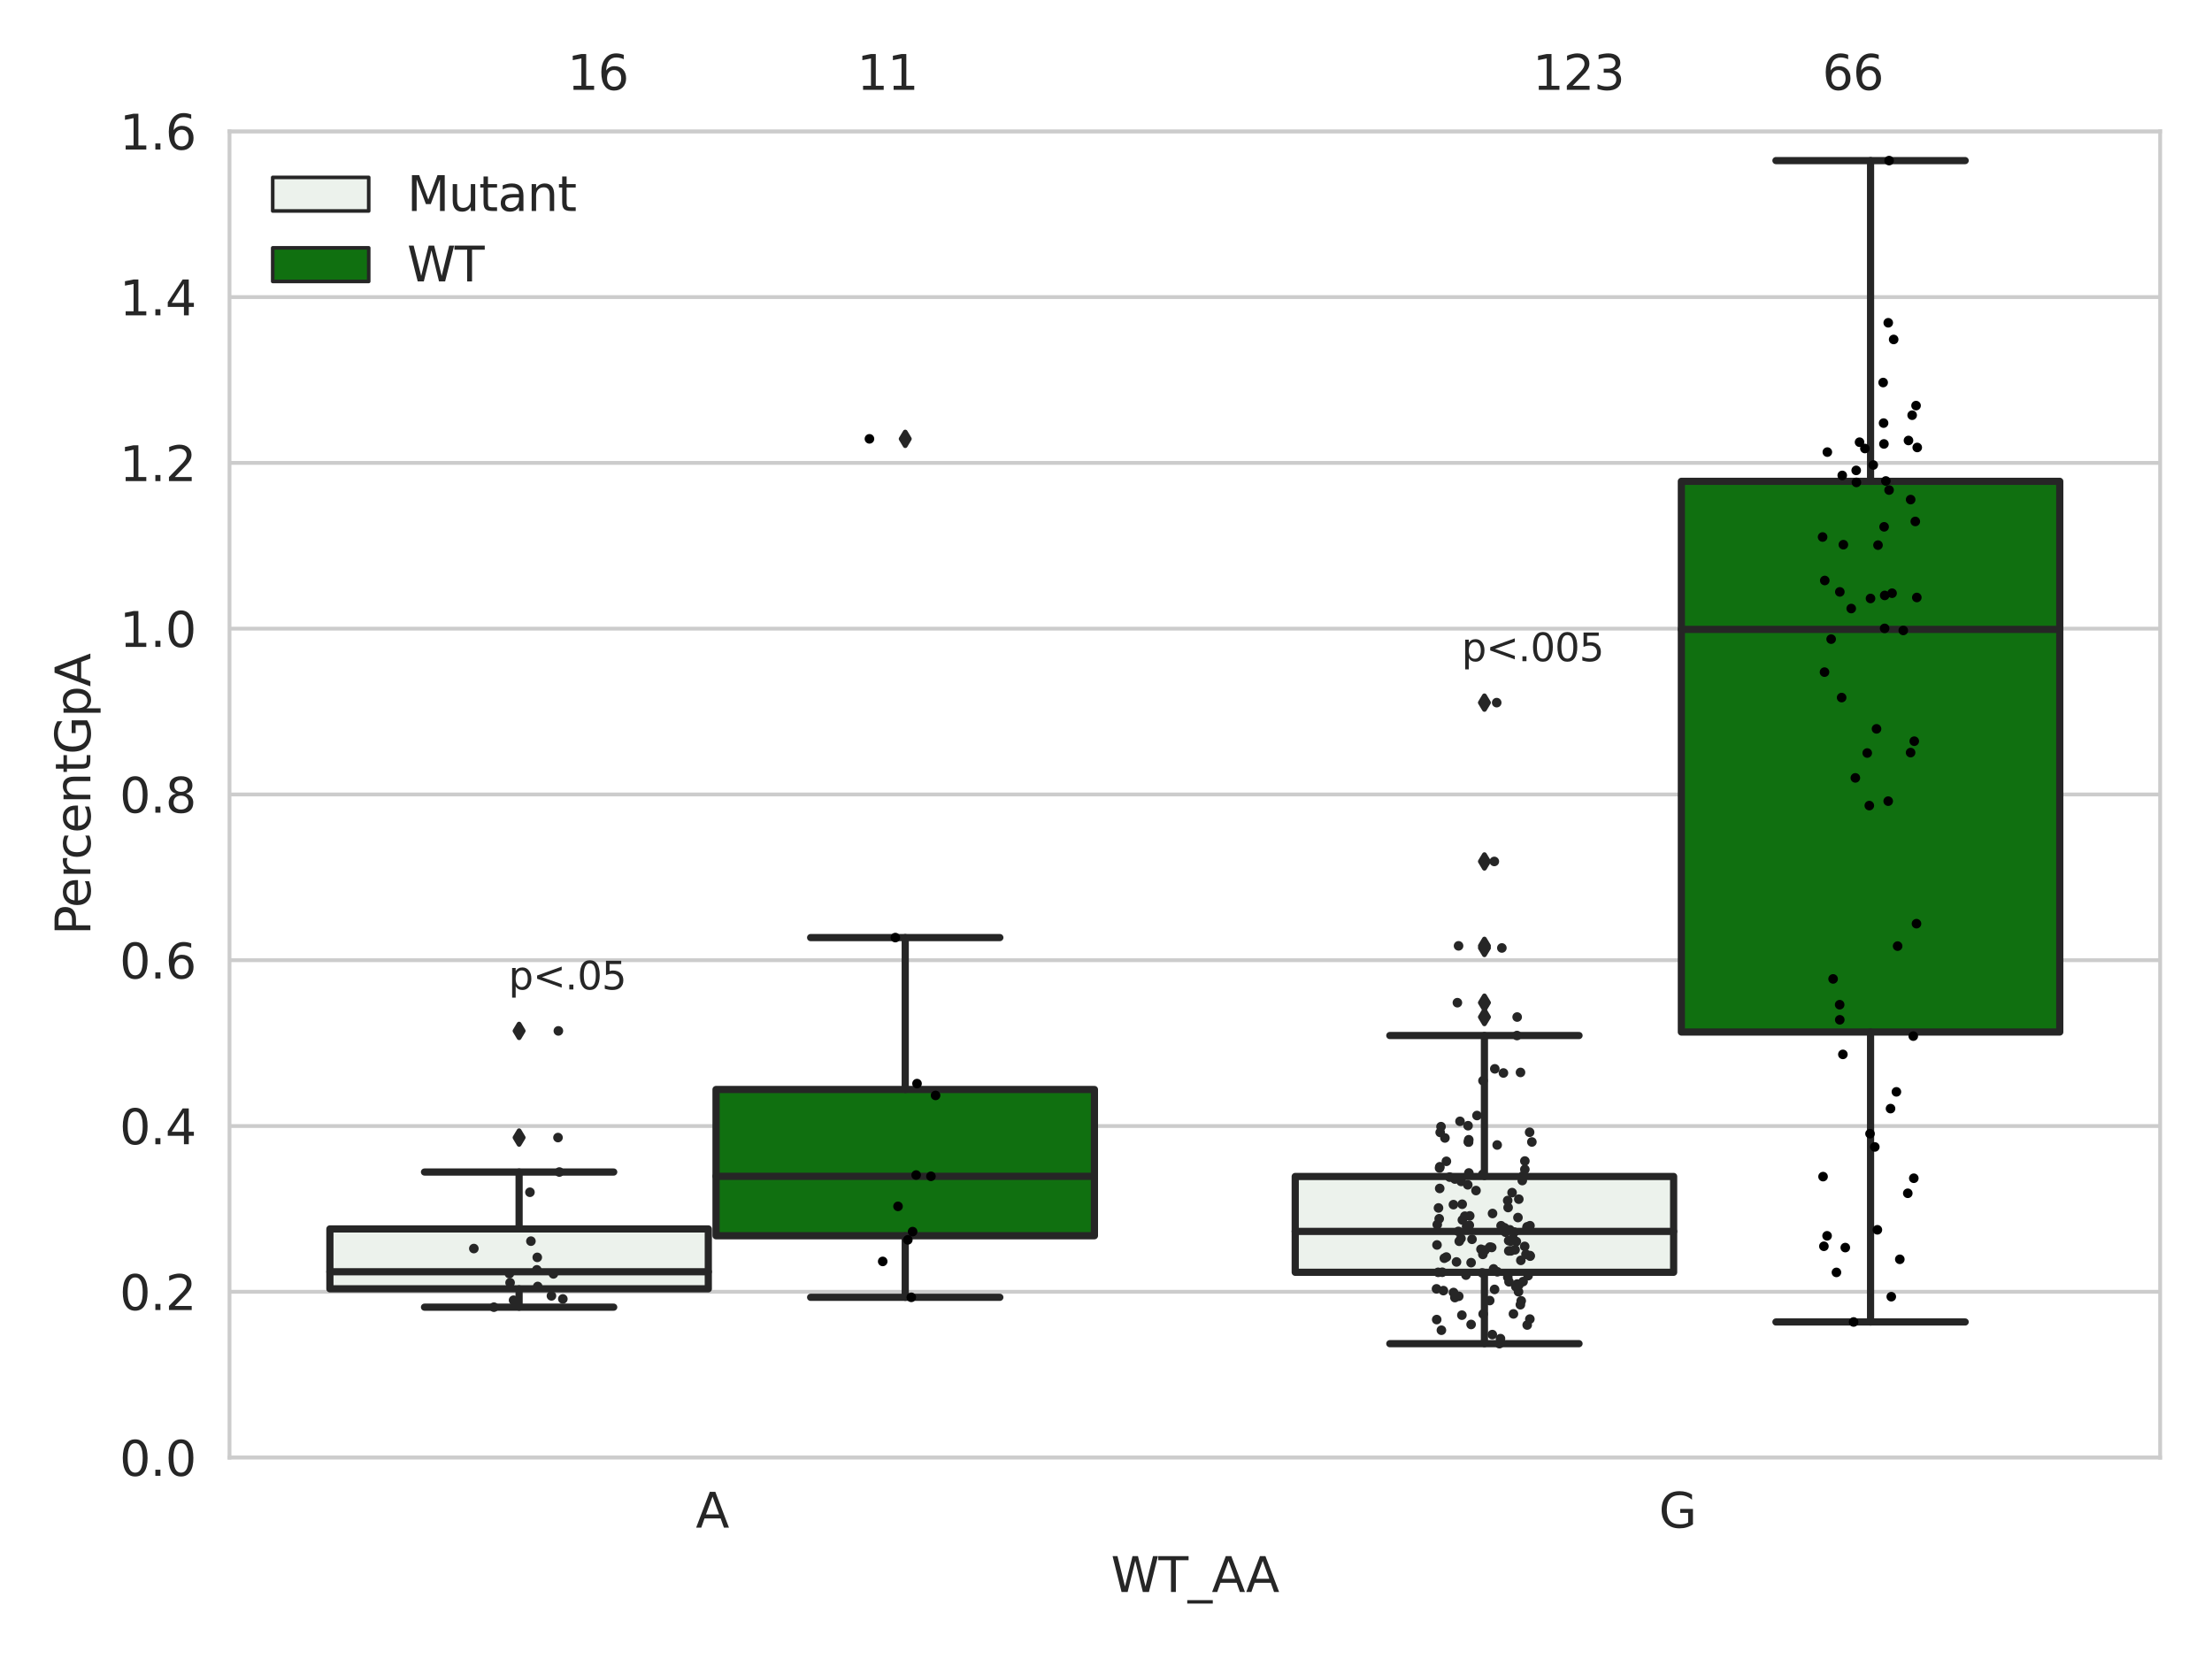 <?xml version="1.0" encoding="utf-8" standalone="no"?>
<!DOCTYPE svg PUBLIC "-//W3C//DTD SVG 1.1//EN"
  "http://www.w3.org/Graphics/SVG/1.1/DTD/svg11.dtd">
<svg xmlns:xlink="http://www.w3.org/1999/xlink" width="460.8pt" height="345.6pt" viewBox="0 0 460.8 345.6" xmlns="http://www.w3.org/2000/svg" version="1.1">
 <defs>
  <style type="text/css">*{stroke-linejoin: round; stroke-linecap: butt}</style>
 </defs>
 <g id="figure_1">
  <g id="patch_1">
   <path d="M 0 345.6 
L 460.8 345.6 
L 460.8 0 
L 0 0 
z
" style="fill: #ffffff"/>
  </g>
  <g id="axes_1">
   <g id="patch_2">
    <path d="M 47.81 303.64 
L 450 303.64 
L 450 27.354 
L 47.81 27.354 
z
" style="fill: #ffffff"/>
   </g>
   <g id="matplotlib.axis_1">
    <g id="xtick_1">
     <g id="text_1">
      <!-- A -->
      <g style="fill: #262626" transform="translate(144.937 318.238)scale(0.1 -0.1)">
       <defs>
        <path id="DejaVuSans-41" d="M 2188 4044 
L 1331 1722 
L 3047 1722 
L 2188 4044 
z
M 1831 4666 
L 2547 4666 
L 4325 0 
L 3669 0 
L 3244 1197 
L 1141 1197 
L 716 0 
L 50 0 
L 1831 4666 
z
" transform="scale(0.016)"/>
       </defs>
       <use xlink:href="#DejaVuSans-41"/>
      </g>
     </g>
    </g>
    <g id="xtick_2">
     <g id="text_2">
      <!-- G -->
      <g style="fill: #262626" transform="translate(345.578 318.238)scale(0.1 -0.1)">
       <defs>
        <path id="DejaVuSans-47" d="M 3809 666 
L 3809 1919 
L 2778 1919 
L 2778 2438 
L 4434 2438 
L 4434 434 
Q 4069 175 3628 42 
Q 3188 -91 2688 -91 
Q 1594 -91 976 548 
Q 359 1188 359 2328 
Q 359 3472 976 4111 
Q 1594 4750 2688 4750 
Q 3144 4750 3555 4637 
Q 3966 4525 4313 4306 
L 4313 3634 
Q 3963 3931 3569 4081 
Q 3175 4231 2741 4231 
Q 1884 4231 1454 3753 
Q 1025 3275 1025 2328 
Q 1025 1384 1454 906 
Q 1884 428 2741 428 
Q 3075 428 3337 486 
Q 3600 544 3809 666 
z
" transform="scale(0.016)"/>
       </defs>
       <use xlink:href="#DejaVuSans-47"/>
      </g>
     </g>
    </g>
    <g id="text_3">
     <!-- WT_AA -->
     <g style="fill: #262626" transform="translate(231.429 331.638)scale(0.1 -0.1)">
      <defs>
       <path id="DejaVuSans-57" d="M 213 4666 
L 850 4666 
L 1831 722 
L 2809 4666 
L 3519 4666 
L 4500 722 
L 5478 4666 
L 6119 4666 
L 4947 0 
L 4153 0 
L 3169 4050 
L 2175 0 
L 1381 0 
L 213 4666 
z
" transform="scale(0.016)"/>
       <path id="DejaVuSans-54" d="M -19 4666 
L 3928 4666 
L 3928 4134 
L 2272 4134 
L 2272 0 
L 1638 0 
L 1638 4134 
L -19 4134 
L -19 4666 
z
" transform="scale(0.016)"/>
       <path id="DejaVuSans-5f" d="M 3263 -1063 
L 3263 -1509 
L -63 -1509 
L -63 -1063 
L 3263 -1063 
z
" transform="scale(0.016)"/>
      </defs>
      <use xlink:href="#DejaVuSans-57"/>
      <use xlink:href="#DejaVuSans-54" x="98.877"/>
      <use xlink:href="#DejaVuSans-5f" x="159.961"/>
      <use xlink:href="#DejaVuSans-41" x="209.961"/>
      <use xlink:href="#DejaVuSans-41" x="281.119"/>
     </g>
    </g>
   </g>
   <g id="matplotlib.axis_2">
    <g id="ytick_1">
     <g id="line2d_1">
      <path d="M 47.81 303.64 
L 450 303.64 
" clip-path="url(#pa66ee750f9)" style="fill: none; stroke: #cccccc; stroke-width: 0.8; stroke-linecap: round"/>
     </g>
     <g id="text_4">
      <!-- 0.0 -->
      <g style="fill: #262626" transform="translate(24.907 307.439)scale(0.1 -0.1)">
       <defs>
        <path id="DejaVuSans-30" d="M 2034 4250 
Q 1547 4250 1301 3770 
Q 1056 3291 1056 2328 
Q 1056 1369 1301 889 
Q 1547 409 2034 409 
Q 2525 409 2770 889 
Q 3016 1369 3016 2328 
Q 3016 3291 2770 3770 
Q 2525 4250 2034 4250 
z
M 2034 4750 
Q 2819 4750 3233 4129 
Q 3647 3509 3647 2328 
Q 3647 1150 3233 529 
Q 2819 -91 2034 -91 
Q 1250 -91 836 529 
Q 422 1150 422 2328 
Q 422 3509 836 4129 
Q 1250 4750 2034 4750 
z
" transform="scale(0.016)"/>
        <path id="DejaVuSans-2e" d="M 684 794 
L 1344 794 
L 1344 0 
L 684 0 
L 684 794 
z
" transform="scale(0.016)"/>
       </defs>
       <use xlink:href="#DejaVuSans-30"/>
       <use xlink:href="#DejaVuSans-2e" x="63.623"/>
       <use xlink:href="#DejaVuSans-30" x="95.41"/>
      </g>
     </g>
    </g>
    <g id="ytick_2">
     <g id="line2d_2">
      <path d="M 47.81 269.104 
L 450 269.104 
" clip-path="url(#pa66ee750f9)" style="fill: none; stroke: #cccccc; stroke-width: 0.8; stroke-linecap: round"/>
     </g>
     <g id="text_5">
      <!-- 0.2 -->
      <g style="fill: #262626" transform="translate(24.907 272.903)scale(0.1 -0.1)">
       <defs>
        <path id="DejaVuSans-32" d="M 1228 531 
L 3431 531 
L 3431 0 
L 469 0 
L 469 531 
Q 828 903 1448 1529 
Q 2069 2156 2228 2338 
Q 2531 2678 2651 2914 
Q 2772 3150 2772 3378 
Q 2772 3750 2511 3984 
Q 2250 4219 1831 4219 
Q 1534 4219 1204 4116 
Q 875 4013 500 3803 
L 500 4441 
Q 881 4594 1212 4672 
Q 1544 4750 1819 4750 
Q 2544 4750 2975 4387 
Q 3406 4025 3406 3419 
Q 3406 3131 3298 2873 
Q 3191 2616 2906 2266 
Q 2828 2175 2409 1742 
Q 1991 1309 1228 531 
z
" transform="scale(0.016)"/>
       </defs>
       <use xlink:href="#DejaVuSans-30"/>
       <use xlink:href="#DejaVuSans-2e" x="63.623"/>
       <use xlink:href="#DejaVuSans-32" x="95.41"/>
      </g>
     </g>
    </g>
    <g id="ytick_3">
     <g id="line2d_3">
      <path d="M 47.81 234.568 
L 450 234.568 
" clip-path="url(#pa66ee750f9)" style="fill: none; stroke: #cccccc; stroke-width: 0.8; stroke-linecap: round"/>
     </g>
     <g id="text_6">
      <!-- 0.4 -->
      <g style="fill: #262626" transform="translate(24.907 238.368)scale(0.1 -0.1)">
       <defs>
        <path id="DejaVuSans-34" d="M 2419 4116 
L 825 1625 
L 2419 1625 
L 2419 4116 
z
M 2253 4666 
L 3047 4666 
L 3047 1625 
L 3713 1625 
L 3713 1100 
L 3047 1100 
L 3047 0 
L 2419 0 
L 2419 1100 
L 313 1100 
L 313 1709 
L 2253 4666 
z
" transform="scale(0.016)"/>
       </defs>
       <use xlink:href="#DejaVuSans-30"/>
       <use xlink:href="#DejaVuSans-2e" x="63.623"/>
       <use xlink:href="#DejaVuSans-34" x="95.41"/>
      </g>
     </g>
    </g>
    <g id="ytick_4">
     <g id="line2d_4">
      <path d="M 47.81 200.033 
L 450 200.033 
" clip-path="url(#pa66ee750f9)" style="fill: none; stroke: #cccccc; stroke-width: 0.8; stroke-linecap: round"/>
     </g>
     <g id="text_7">
      <!-- 0.6 -->
      <g style="fill: #262626" transform="translate(24.907 203.832)scale(0.1 -0.1)">
       <defs>
        <path id="DejaVuSans-36" d="M 2113 2584 
Q 1688 2584 1439 2293 
Q 1191 2003 1191 1497 
Q 1191 994 1439 701 
Q 1688 409 2113 409 
Q 2538 409 2786 701 
Q 3034 994 3034 1497 
Q 3034 2003 2786 2293 
Q 2538 2584 2113 2584 
z
M 3366 4563 
L 3366 3988 
Q 3128 4100 2886 4159 
Q 2644 4219 2406 4219 
Q 1781 4219 1451 3797 
Q 1122 3375 1075 2522 
Q 1259 2794 1537 2939 
Q 1816 3084 2150 3084 
Q 2853 3084 3261 2657 
Q 3669 2231 3669 1497 
Q 3669 778 3244 343 
Q 2819 -91 2113 -91 
Q 1303 -91 875 529 
Q 447 1150 447 2328 
Q 447 3434 972 4092 
Q 1497 4750 2381 4750 
Q 2619 4750 2861 4703 
Q 3103 4656 3366 4563 
z
" transform="scale(0.016)"/>
       </defs>
       <use xlink:href="#DejaVuSans-30"/>
       <use xlink:href="#DejaVuSans-2e" x="63.623"/>
       <use xlink:href="#DejaVuSans-36" x="95.41"/>
      </g>
     </g>
    </g>
    <g id="ytick_5">
     <g id="line2d_5">
      <path d="M 47.81 165.497 
L 450 165.497 
" clip-path="url(#pa66ee750f9)" style="fill: none; stroke: #cccccc; stroke-width: 0.8; stroke-linecap: round"/>
     </g>
     <g id="text_8">
      <!-- 0.8 -->
      <g style="fill: #262626" transform="translate(24.907 169.296)scale(0.1 -0.1)">
       <defs>
        <path id="DejaVuSans-38" d="M 2034 2216 
Q 1584 2216 1326 1975 
Q 1069 1734 1069 1313 
Q 1069 891 1326 650 
Q 1584 409 2034 409 
Q 2484 409 2743 651 
Q 3003 894 3003 1313 
Q 3003 1734 2745 1975 
Q 2488 2216 2034 2216 
z
M 1403 2484 
Q 997 2584 770 2862 
Q 544 3141 544 3541 
Q 544 4100 942 4425 
Q 1341 4750 2034 4750 
Q 2731 4750 3128 4425 
Q 3525 4100 3525 3541 
Q 3525 3141 3298 2862 
Q 3072 2584 2669 2484 
Q 3125 2378 3379 2068 
Q 3634 1759 3634 1313 
Q 3634 634 3220 271 
Q 2806 -91 2034 -91 
Q 1263 -91 848 271 
Q 434 634 434 1313 
Q 434 1759 690 2068 
Q 947 2378 1403 2484 
z
M 1172 3481 
Q 1172 3119 1398 2916 
Q 1625 2713 2034 2713 
Q 2441 2713 2670 2916 
Q 2900 3119 2900 3481 
Q 2900 3844 2670 4047 
Q 2441 4250 2034 4250 
Q 1625 4250 1398 4047 
Q 1172 3844 1172 3481 
z
" transform="scale(0.016)"/>
       </defs>
       <use xlink:href="#DejaVuSans-30"/>
       <use xlink:href="#DejaVuSans-2e" x="63.623"/>
       <use xlink:href="#DejaVuSans-38" x="95.41"/>
      </g>
     </g>
    </g>
    <g id="ytick_6">
     <g id="line2d_6">
      <path d="M 47.81 130.961 
L 450 130.961 
" clip-path="url(#pa66ee750f9)" style="fill: none; stroke: #cccccc; stroke-width: 0.8; stroke-linecap: round"/>
     </g>
     <g id="text_9">
      <!-- 1.0 -->
      <g style="fill: #262626" transform="translate(24.907 134.76)scale(0.1 -0.1)">
       <defs>
        <path id="DejaVuSans-31" d="M 794 531 
L 1825 531 
L 1825 4091 
L 703 3866 
L 703 4441 
L 1819 4666 
L 2450 4666 
L 2450 531 
L 3481 531 
L 3481 0 
L 794 0 
L 794 531 
z
" transform="scale(0.016)"/>
       </defs>
       <use xlink:href="#DejaVuSans-31"/>
       <use xlink:href="#DejaVuSans-2e" x="63.623"/>
       <use xlink:href="#DejaVuSans-30" x="95.41"/>
      </g>
     </g>
    </g>
    <g id="ytick_7">
     <g id="line2d_7">
      <path d="M 47.81 96.425 
L 450 96.425 
" clip-path="url(#pa66ee750f9)" style="fill: none; stroke: #cccccc; stroke-width: 0.8; stroke-linecap: round"/>
     </g>
     <g id="text_10">
      <!-- 1.2 -->
      <g style="fill: #262626" transform="translate(24.907 100.225)scale(0.1 -0.1)">
       <use xlink:href="#DejaVuSans-31"/>
       <use xlink:href="#DejaVuSans-2e" x="63.623"/>
       <use xlink:href="#DejaVuSans-32" x="95.41"/>
      </g>
     </g>
    </g>
    <g id="ytick_8">
     <g id="line2d_8">
      <path d="M 47.81 61.89 
L 450 61.89 
" clip-path="url(#pa66ee750f9)" style="fill: none; stroke: #cccccc; stroke-width: 0.8; stroke-linecap: round"/>
     </g>
     <g id="text_11">
      <!-- 1.4 -->
      <g style="fill: #262626" transform="translate(24.907 65.689)scale(0.1 -0.1)">
       <use xlink:href="#DejaVuSans-31"/>
       <use xlink:href="#DejaVuSans-2e" x="63.623"/>
       <use xlink:href="#DejaVuSans-34" x="95.41"/>
      </g>
     </g>
    </g>
    <g id="ytick_9">
     <g id="line2d_9">
      <path d="M 47.81 27.354 
L 450 27.354 
" clip-path="url(#pa66ee750f9)" style="fill: none; stroke: #cccccc; stroke-width: 0.8; stroke-linecap: round"/>
     </g>
     <g id="text_12">
      <!-- 1.6 -->
      <g style="fill: #262626" transform="translate(24.907 31.153)scale(0.1 -0.1)">
       <use xlink:href="#DejaVuSans-31"/>
       <use xlink:href="#DejaVuSans-2e" x="63.623"/>
       <use xlink:href="#DejaVuSans-36" x="95.41"/>
      </g>
     </g>
    </g>
    <g id="text_13">
     <!-- PercentGpA -->
     <g style="fill: #262626" transform="translate(18.827 194.774)rotate(-90)scale(0.1 -0.1)">
      <defs>
       <path id="DejaVuSans-50" d="M 1259 4147 
L 1259 2394 
L 2053 2394 
Q 2494 2394 2734 2622 
Q 2975 2850 2975 3272 
Q 2975 3691 2734 3919 
Q 2494 4147 2053 4147 
L 1259 4147 
z
M 628 4666 
L 2053 4666 
Q 2838 4666 3239 4311 
Q 3641 3956 3641 3272 
Q 3641 2581 3239 2228 
Q 2838 1875 2053 1875 
L 1259 1875 
L 1259 0 
L 628 0 
L 628 4666 
z
" transform="scale(0.016)"/>
       <path id="DejaVuSans-65" d="M 3597 1894 
L 3597 1613 
L 953 1613 
Q 991 1019 1311 708 
Q 1631 397 2203 397 
Q 2534 397 2845 478 
Q 3156 559 3463 722 
L 3463 178 
Q 3153 47 2828 -22 
Q 2503 -91 2169 -91 
Q 1331 -91 842 396 
Q 353 884 353 1716 
Q 353 2575 817 3079 
Q 1281 3584 2069 3584 
Q 2775 3584 3186 3129 
Q 3597 2675 3597 1894 
z
M 3022 2063 
Q 3016 2534 2758 2815 
Q 2500 3097 2075 3097 
Q 1594 3097 1305 2825 
Q 1016 2553 972 2059 
L 3022 2063 
z
" transform="scale(0.016)"/>
       <path id="DejaVuSans-72" d="M 2631 2963 
Q 2534 3019 2420 3045 
Q 2306 3072 2169 3072 
Q 1681 3072 1420 2755 
Q 1159 2438 1159 1844 
L 1159 0 
L 581 0 
L 581 3500 
L 1159 3500 
L 1159 2956 
Q 1341 3275 1631 3429 
Q 1922 3584 2338 3584 
Q 2397 3584 2469 3576 
Q 2541 3569 2628 3553 
L 2631 2963 
z
" transform="scale(0.016)"/>
       <path id="DejaVuSans-63" d="M 3122 3366 
L 3122 2828 
Q 2878 2963 2633 3030 
Q 2388 3097 2138 3097 
Q 1578 3097 1268 2742 
Q 959 2388 959 1747 
Q 959 1106 1268 751 
Q 1578 397 2138 397 
Q 2388 397 2633 464 
Q 2878 531 3122 666 
L 3122 134 
Q 2881 22 2623 -34 
Q 2366 -91 2075 -91 
Q 1284 -91 818 406 
Q 353 903 353 1747 
Q 353 2603 823 3093 
Q 1294 3584 2113 3584 
Q 2378 3584 2631 3529 
Q 2884 3475 3122 3366 
z
" transform="scale(0.016)"/>
       <path id="DejaVuSans-6e" d="M 3513 2113 
L 3513 0 
L 2938 0 
L 2938 2094 
Q 2938 2591 2744 2837 
Q 2550 3084 2163 3084 
Q 1697 3084 1428 2787 
Q 1159 2491 1159 1978 
L 1159 0 
L 581 0 
L 581 3500 
L 1159 3500 
L 1159 2956 
Q 1366 3272 1645 3428 
Q 1925 3584 2291 3584 
Q 2894 3584 3203 3211 
Q 3513 2838 3513 2113 
z
" transform="scale(0.016)"/>
       <path id="DejaVuSans-74" d="M 1172 4494 
L 1172 3500 
L 2356 3500 
L 2356 3053 
L 1172 3053 
L 1172 1153 
Q 1172 725 1289 603 
Q 1406 481 1766 481 
L 2356 481 
L 2356 0 
L 1766 0 
Q 1100 0 847 248 
Q 594 497 594 1153 
L 594 3053 
L 172 3053 
L 172 3500 
L 594 3500 
L 594 4494 
L 1172 4494 
z
" transform="scale(0.016)"/>
       <path id="DejaVuSans-70" d="M 1159 525 
L 1159 -1331 
L 581 -1331 
L 581 3500 
L 1159 3500 
L 1159 2969 
Q 1341 3281 1617 3432 
Q 1894 3584 2278 3584 
Q 2916 3584 3314 3078 
Q 3713 2572 3713 1747 
Q 3713 922 3314 415 
Q 2916 -91 2278 -91 
Q 1894 -91 1617 61 
Q 1341 213 1159 525 
z
M 3116 1747 
Q 3116 2381 2855 2742 
Q 2594 3103 2138 3103 
Q 1681 3103 1420 2742 
Q 1159 2381 1159 1747 
Q 1159 1113 1420 752 
Q 1681 391 2138 391 
Q 2594 391 2855 752 
Q 3116 1113 3116 1747 
z
" transform="scale(0.016)"/>
      </defs>
      <use xlink:href="#DejaVuSans-50"/>
      <use xlink:href="#DejaVuSans-65" x="56.678"/>
      <use xlink:href="#DejaVuSans-72" x="118.201"/>
      <use xlink:href="#DejaVuSans-63" x="157.064"/>
      <use xlink:href="#DejaVuSans-65" x="212.045"/>
      <use xlink:href="#DejaVuSans-6e" x="273.568"/>
      <use xlink:href="#DejaVuSans-74" x="336.947"/>
      <use xlink:href="#DejaVuSans-47" x="376.156"/>
      <use xlink:href="#DejaVuSans-70" x="453.646"/>
      <use xlink:href="#DejaVuSans-41" x="517.123"/>
     </g>
    </g>
   </g>
   <g id="patch_3">
    <path d="M 68.724 268.482 
L 147.553 268.482 
L 147.553 256.007 
L 68.724 256.007 
L 68.724 268.482 
z
" clip-path="url(#pa66ee750f9)" style="fill: #ecf2ec; stroke: #262626; stroke-width: 1.5; stroke-linejoin: miter"/>
   </g>
   <g id="patch_4">
    <path d="M 149.162 257.427 
L 227.991 257.427 
L 227.991 226.962 
L 149.162 226.962 
L 149.162 257.427 
z
" clip-path="url(#pa66ee750f9)" style="fill: #107010; stroke: #262626; stroke-width: 1.5; stroke-linejoin: miter"/>
   </g>
   <g id="patch_5">
    <path d="M 269.819 265.041 
L 348.648 265.041 
L 348.648 245.081 
L 269.819 245.081 
L 269.819 265.041 
z
" clip-path="url(#pa66ee750f9)" style="fill: #ecf2ec; stroke: #262626; stroke-width: 1.5; stroke-linejoin: miter"/>
   </g>
   <g id="patch_6">
    <path d="M 350.257 214.989 
L 429.086 214.989 
L 429.086 100.27 
L 350.257 100.27 
L 350.257 214.989 
z
" clip-path="url(#pa66ee750f9)" style="fill: #107010; stroke: #262626; stroke-width: 1.5; stroke-linejoin: miter"/>
   </g>
   <g id="patch_7">
    <path d="M 148.357 303.64 
L 148.357 303.64 
L 148.357 303.64 
L 148.357 303.64 
z
" clip-path="url(#pa66ee750f9)" style="fill: #ecf2ec; stroke: #262626; stroke-width: 0.75; stroke-linejoin: miter"/>
   </g>
   <g id="patch_8">
    <path d="M 148.357 303.64 
L 148.357 303.64 
L 148.357 303.64 
L 148.357 303.64 
z
" clip-path="url(#pa66ee750f9)" style="fill: #107010; stroke: #262626; stroke-width: 0.75; stroke-linejoin: miter"/>
   </g>
   <g id="PathCollection_1"/>
   <g id="PathCollection_2"/>
   <g id="line2d_10">
    <path d="M 108.138 268.482 
L 108.138 272.308 
" clip-path="url(#pa66ee750f9)" style="fill: none; stroke: #262626; stroke-width: 1.5; stroke-linecap: round"/>
   </g>
   <g id="line2d_11">
    <path d="M 108.138 256.007 
L 108.138 244.156 
" clip-path="url(#pa66ee750f9)" style="fill: none; stroke: #262626; stroke-width: 1.5; stroke-linecap: round"/>
   </g>
   <g id="line2d_12">
    <path d="M 88.431 272.308 
L 127.846 272.308 
" clip-path="url(#pa66ee750f9)" style="fill: none; stroke: #262626; stroke-width: 1.5; stroke-linecap: round"/>
   </g>
   <g id="line2d_13">
    <path d="M 88.431 244.156 
L 127.846 244.156 
" clip-path="url(#pa66ee750f9)" style="fill: none; stroke: #262626; stroke-width: 1.5; stroke-linecap: round"/>
   </g>
   <g id="line2d_14">
    <defs>
     <path id="m0b8c97fc29" d="M -0 1.414 
L 0.849 0 
L 0 -1.414 
L -0.849 -0 
z
" style="stroke: #262626; stroke-linejoin: miter"/>
    </defs>
    <g clip-path="url(#pa66ee750f9)">
     <use xlink:href="#m0b8c97fc29" x="108.138" y="214.756" style="fill: #262626; stroke: #262626; stroke-linejoin: miter"/>
     <use xlink:href="#m0b8c97fc29" x="108.138" y="236.976" style="fill: #262626; stroke: #262626; stroke-linejoin: miter"/>
    </g>
   </g>
   <g id="line2d_15">
    <path d="M 188.577 257.427 
L 188.577 270.254 
" clip-path="url(#pa66ee750f9)" style="fill: none; stroke: #262626; stroke-width: 1.5; stroke-linecap: round"/>
   </g>
   <g id="line2d_16">
    <path d="M 188.577 226.962 
L 188.577 195.316 
" clip-path="url(#pa66ee750f9)" style="fill: none; stroke: #262626; stroke-width: 1.5; stroke-linecap: round"/>
   </g>
   <g id="line2d_17">
    <path d="M 168.869 270.254 
L 208.284 270.254 
" clip-path="url(#pa66ee750f9)" style="fill: none; stroke: #262626; stroke-width: 1.5; stroke-linecap: round"/>
   </g>
   <g id="line2d_18">
    <path d="M 168.869 195.316 
L 208.284 195.316 
" clip-path="url(#pa66ee750f9)" style="fill: none; stroke: #262626; stroke-width: 1.5; stroke-linecap: round"/>
   </g>
   <g id="line2d_19">
    <g clip-path="url(#pa66ee750f9)">
     <use xlink:href="#m0b8c97fc29" x="188.577" y="91.42" style="fill: #262626; stroke: #262626; stroke-linejoin: miter"/>
    </g>
   </g>
   <g id="line2d_20">
    <path d="M 309.233 265.041 
L 309.233 279.91 
" clip-path="url(#pa66ee750f9)" style="fill: none; stroke: #262626; stroke-width: 1.5; stroke-linecap: round"/>
   </g>
   <g id="line2d_21">
    <path d="M 309.233 245.081 
L 309.233 215.719 
" clip-path="url(#pa66ee750f9)" style="fill: none; stroke: #262626; stroke-width: 1.5; stroke-linecap: round"/>
   </g>
   <g id="line2d_22">
    <path d="M 289.526 279.91 
L 328.941 279.91 
" clip-path="url(#pa66ee750f9)" style="fill: none; stroke: #262626; stroke-width: 1.5; stroke-linecap: round"/>
   </g>
   <g id="line2d_23">
    <path d="M 289.526 215.719 
L 328.941 215.719 
" clip-path="url(#pa66ee750f9)" style="fill: none; stroke: #262626; stroke-width: 1.5; stroke-linecap: round"/>
   </g>
   <g id="line2d_24">
    <g clip-path="url(#pa66ee750f9)">
     <use xlink:href="#m0b8c97fc29" x="309.233" y="197.478" style="fill: #262626; stroke: #262626; stroke-linejoin: miter"/>
     <use xlink:href="#m0b8c97fc29" x="309.233" y="197.038" style="fill: #262626; stroke: #262626; stroke-linejoin: miter"/>
     <use xlink:href="#m0b8c97fc29" x="309.233" y="179.454" style="fill: #262626; stroke: #262626; stroke-linejoin: miter"/>
     <use xlink:href="#m0b8c97fc29" x="309.233" y="211.867" style="fill: #262626; stroke: #262626; stroke-linejoin: miter"/>
     <use xlink:href="#m0b8c97fc29" x="309.233" y="208.878" style="fill: #262626; stroke: #262626; stroke-linejoin: miter"/>
     <use xlink:href="#m0b8c97fc29" x="309.233" y="146.371" style="fill: #262626; stroke: #262626; stroke-linejoin: miter"/>
    </g>
   </g>
   <g id="line2d_25">
    <path d="M 389.671 214.989 
L 389.671 275.391 
" clip-path="url(#pa66ee750f9)" style="fill: none; stroke: #262626; stroke-width: 1.5; stroke-linecap: round"/>
   </g>
   <g id="line2d_26">
    <path d="M 389.671 100.27 
L 389.671 33.455 
" clip-path="url(#pa66ee750f9)" style="fill: none; stroke: #262626; stroke-width: 1.5; stroke-linecap: round"/>
   </g>
   <g id="line2d_27">
    <path d="M 369.964 275.391 
L 409.379 275.391 
" clip-path="url(#pa66ee750f9)" style="fill: none; stroke: #262626; stroke-width: 1.5; stroke-linecap: round"/>
   </g>
   <g id="line2d_28">
    <path d="M 369.964 33.455 
L 409.379 33.455 
" clip-path="url(#pa66ee750f9)" style="fill: none; stroke: #262626; stroke-width: 1.5; stroke-linecap: round"/>
   </g>
   <g id="line2d_29"/>
   <g id="line2d_30">
    <path d="M 68.724 264.928 
L 147.553 264.928 
" clip-path="url(#pa66ee750f9)" style="fill: none; stroke: #262626; stroke-width: 1.5; stroke-linecap: round"/>
   </g>
   <g id="line2d_31">
    <path d="M 149.162 245.042 
L 227.991 245.042 
" clip-path="url(#pa66ee750f9)" style="fill: none; stroke: #262626; stroke-width: 1.5; stroke-linecap: round"/>
   </g>
   <g id="line2d_32">
    <path d="M 269.819 256.525 
L 348.648 256.525 
" clip-path="url(#pa66ee750f9)" style="fill: none; stroke: #262626; stroke-width: 1.5; stroke-linecap: round"/>
   </g>
   <g id="line2d_33">
    <path d="M 350.257 131.117 
L 429.086 131.117 
" clip-path="url(#pa66ee750f9)" style="fill: none; stroke: #262626; stroke-width: 1.5; stroke-linecap: round"/>
   </g>
   <g id="patch_9">
    <path d="M 47.81 303.64 
L 47.81 27.354 
" style="fill: none; stroke: #cccccc; stroke-width: 0.8; stroke-linejoin: miter; stroke-linecap: square"/>
   </g>
   <g id="patch_10">
    <path d="M 450 303.64 
L 450 27.354 
" style="fill: none; stroke: #cccccc; stroke-width: 0.8; stroke-linejoin: miter; stroke-linecap: square"/>
   </g>
   <g id="patch_11">
    <path d="M 47.81 303.64 
L 450 303.64 
" style="fill: none; stroke: #cccccc; stroke-width: 0.8; stroke-linejoin: miter; stroke-linecap: square"/>
   </g>
   <g id="patch_12">
    <path d="M 47.81 27.354 
L 450 27.354 
" style="fill: none; stroke: #cccccc; stroke-width: 0.8; stroke-linejoin: miter; stroke-linecap: square"/>
   </g>
   <g id="PathCollection_3">
    <defs>
     <path id="C0_0_f8bf3b2078" d="M 0 1 
C 0.265 1 0.52 0.895 0.707 0.707 
C 0.895 0.52 1 0.265 1 -0 
C 1 -0.265 0.895 -0.52 0.707 -0.707 
C 0.52 -0.895 0.265 -1 0 -1 
C -0.265 -1 -0.52 -0.895 -0.707 -0.707 
C -0.895 -0.52 -1 -0.265 -1 0 
C -1 0.265 -0.895 0.52 -0.707 0.707 
C -0.52 0.895 -0.265 1 0 1 
z
"/>
    </defs>
    <g clip-path="url(#pa66ee750f9)">
     <use xlink:href="#C0_0_f8bf3b2078" x="102.891" y="272.308" style="fill: #262626"/>
    </g>
    <g clip-path="url(#pa66ee750f9)">
     <use xlink:href="#C0_0_f8bf3b2078" x="106.262" y="267.217" style="fill: #262626"/>
    </g>
    <g clip-path="url(#pa66ee750f9)">
     <use xlink:href="#C0_0_f8bf3b2078" x="117.25" y="270.595" style="fill: #262626"/>
    </g>
    <g clip-path="url(#pa66ee750f9)">
     <use xlink:href="#C0_0_f8bf3b2078" x="116.319" y="214.756" style="fill: #262626"/>
    </g>
    <g clip-path="url(#pa66ee750f9)">
     <use xlink:href="#C0_0_f8bf3b2078" x="106.12" y="265.324" style="fill: #262626"/>
    </g>
    <g clip-path="url(#pa66ee750f9)">
     <use xlink:href="#C0_0_f8bf3b2078" x="110.395" y="248.368" style="fill: #262626"/>
    </g>
    <g clip-path="url(#pa66ee750f9)">
     <use xlink:href="#C0_0_f8bf3b2078" x="110.6" y="258.554" style="fill: #262626"/>
    </g>
    <g clip-path="url(#pa66ee750f9)">
     <use xlink:href="#C0_0_f8bf3b2078" x="111.922" y="261.934" style="fill: #262626"/>
    </g>
    <g clip-path="url(#pa66ee750f9)">
     <use xlink:href="#C0_0_f8bf3b2078" x="114.877" y="269.951" style="fill: #262626"/>
    </g>
    <g clip-path="url(#pa66ee750f9)">
     <use xlink:href="#C0_0_f8bf3b2078" x="98.711" y="260.097" style="fill: #262626"/>
    </g>
    <g clip-path="url(#pa66ee750f9)">
     <use xlink:href="#C0_0_f8bf3b2078" x="116.524" y="244.156" style="fill: #262626"/>
    </g>
    <g clip-path="url(#pa66ee750f9)">
     <use xlink:href="#C0_0_f8bf3b2078" x="115.289" y="265.371" style="fill: #262626"/>
    </g>
    <g clip-path="url(#pa66ee750f9)">
     <use xlink:href="#C0_0_f8bf3b2078" x="116.241" y="236.976" style="fill: #262626"/>
    </g>
    <g clip-path="url(#pa66ee750f9)">
     <use xlink:href="#C0_0_f8bf3b2078" x="106.987" y="270.859" style="fill: #262626"/>
    </g>
    <g clip-path="url(#pa66ee750f9)">
     <use xlink:href="#C0_0_f8bf3b2078" x="111.834" y="264.532" style="fill: #262626"/>
    </g>
    <g clip-path="url(#pa66ee750f9)">
     <use xlink:href="#C0_0_f8bf3b2078" x="112.018" y="267.993" style="fill: #262626"/>
    </g>
   </g>
   <g id="PathCollection_4">
    <defs>
     <path id="C1_0_f131263da1" d="M 0 1 
C 0.265 1 0.52 0.895 0.707 0.707 
C 0.895 0.52 1 0.265 1 -0 
C 1 -0.265 0.895 -0.52 0.707 -0.707 
C 0.52 -0.895 0.265 -1 0 -1 
C -0.265 -1 -0.52 -0.895 -0.707 -0.707 
C -0.895 -0.52 -1 -0.265 -1 0 
C -1 0.265 -0.895 0.52 -0.707 0.707 
C -0.52 0.895 -0.265 1 0 1 
z
"/>
    </defs>
    <g clip-path="url(#pa66ee750f9)">
     <use xlink:href="#C1_0_f131263da1" x="191.034" y="225.734"/>
    </g>
    <g clip-path="url(#pa66ee750f9)">
     <use xlink:href="#C1_0_f131263da1" x="190.85" y="244.781"/>
    </g>
    <g clip-path="url(#pa66ee750f9)">
     <use xlink:href="#C1_0_f131263da1" x="183.884" y="262.777"/>
    </g>
    <g clip-path="url(#pa66ee750f9)">
     <use xlink:href="#C1_0_f131263da1" x="187.073" y="251.305"/>
    </g>
    <g clip-path="url(#pa66ee750f9)">
     <use xlink:href="#C1_0_f131263da1" x="190.113" y="256.571"/>
    </g>
    <g clip-path="url(#pa66ee750f9)">
     <use xlink:href="#C1_0_f131263da1" x="193.933" y="245.042"/>
    </g>
    <g clip-path="url(#pa66ee750f9)">
     <use xlink:href="#C1_0_f131263da1" x="189.837" y="270.254"/>
    </g>
    <g clip-path="url(#pa66ee750f9)">
     <use xlink:href="#C1_0_f131263da1" x="194.896" y="228.19"/>
    </g>
    <g clip-path="url(#pa66ee750f9)">
     <use xlink:href="#C1_0_f131263da1" x="186.515" y="195.316"/>
    </g>
    <g clip-path="url(#pa66ee750f9)">
     <use xlink:href="#C1_0_f131263da1" x="189.116" y="258.284"/>
    </g>
    <g clip-path="url(#pa66ee750f9)">
     <use xlink:href="#C1_0_f131263da1" x="181.122" y="91.42"/>
    </g>
   </g>
   <g id="PathCollection_5">
    <defs>
     <path id="C2_0_dde63dee00" d="M 0 1 
C 0.265 1 0.52 0.895 0.707 0.707 
C 0.895 0.52 1 0.265 1 -0 
C 1 -0.265 0.895 -0.52 0.707 -0.707 
C 0.52 -0.895 0.265 -1 0 -1 
C -0.265 -1 -0.52 -0.895 -0.707 -0.707 
C -0.895 -0.52 -1 -0.265 -1 0 
C -1 0.265 -0.895 0.52 -0.707 0.707 
C -0.52 0.895 -0.265 1 0 1 
z
"/>
    </defs>
    <g clip-path="url(#pa66ee750f9)">
     <use xlink:href="#C2_0_dde63dee00" x="304.537" y="273.973" style="fill: #262626"/>
    </g>
    <g clip-path="url(#pa66ee750f9)">
     <use xlink:href="#C2_0_dde63dee00" x="305.549" y="255.443" style="fill: #262626"/>
    </g>
    <g clip-path="url(#pa66ee750f9)">
     <use xlink:href="#C2_0_dde63dee00" x="303.415" y="262.883" style="fill: #262626"/>
    </g>
    <g clip-path="url(#pa66ee750f9)">
     <use xlink:href="#C2_0_dde63dee00" x="317.889" y="261.288" style="fill: #262626"/>
    </g>
    <g clip-path="url(#pa66ee750f9)">
     <use xlink:href="#C2_0_dde63dee00" x="317.284" y="266.983" style="fill: #262626"/>
    </g>
    <g clip-path="url(#pa66ee750f9)">
     <use xlink:href="#C2_0_dde63dee00" x="310.924" y="252.793" style="fill: #262626"/>
    </g>
    <g clip-path="url(#pa66ee750f9)">
     <use xlink:href="#C2_0_dde63dee00" x="299.665" y="251.637" style="fill: #262626"/>
    </g>
    <g clip-path="url(#pa66ee750f9)">
     <use xlink:href="#C2_0_dde63dee00" x="317.656" y="241.861" style="fill: #262626"/>
    </g>
    <g clip-path="url(#pa66ee750f9)">
     <use xlink:href="#C2_0_dde63dee00" x="304.147" y="233.592" style="fill: #262626"/>
    </g>
    <g clip-path="url(#pa66ee750f9)">
     <use xlink:href="#C2_0_dde63dee00" x="311.89" y="238.523" style="fill: #262626"/>
    </g>
    <g clip-path="url(#pa66ee750f9)">
     <use xlink:href="#C2_0_dde63dee00" x="316.896" y="270.989" style="fill: #262626"/>
    </g>
    <g clip-path="url(#pa66ee750f9)">
     <use xlink:href="#C2_0_dde63dee00" x="311.344" y="268.606" style="fill: #262626"/>
    </g>
    <g clip-path="url(#pa66ee750f9)">
     <use xlink:href="#C2_0_dde63dee00" x="306.172" y="253.287" style="fill: #262626"/>
    </g>
    <g clip-path="url(#pa66ee750f9)">
     <use xlink:href="#C2_0_dde63dee00" x="305.989" y="244.346" style="fill: #262626"/>
    </g>
    <g clip-path="url(#pa66ee750f9)">
     <use xlink:href="#C2_0_dde63dee00" x="299.292" y="274.891" style="fill: #262626"/>
    </g>
    <g clip-path="url(#pa66ee750f9)">
     <use xlink:href="#C2_0_dde63dee00" x="314.535" y="256.193" style="fill: #262626"/>
    </g>
    <g clip-path="url(#pa66ee750f9)">
     <use xlink:href="#C2_0_dde63dee00" x="318.697" y="274.788" style="fill: #262626"/>
    </g>
    <g clip-path="url(#pa66ee750f9)">
     <use xlink:href="#C2_0_dde63dee00" x="299.353" y="259.347" style="fill: #262626"/>
    </g>
    <g clip-path="url(#pa66ee750f9)">
     <use xlink:href="#C2_0_dde63dee00" x="316.019" y="215.719" style="fill: #262626"/>
    </g>
    <g clip-path="url(#pa66ee750f9)">
     <use xlink:href="#C2_0_dde63dee00" x="310.752" y="259.87" style="fill: #262626"/>
    </g>
    <g clip-path="url(#pa66ee750f9)">
     <use xlink:href="#C2_0_dde63dee00" x="305.97" y="237.431" style="fill: #262626"/>
    </g>
    <g clip-path="url(#pa66ee750f9)">
     <use xlink:href="#C2_0_dde63dee00" x="315.168" y="257.971" style="fill: #262626"/>
    </g>
    <g clip-path="url(#pa66ee750f9)">
     <use xlink:href="#C2_0_dde63dee00" x="312.577" y="278.864" style="fill: #262626"/>
    </g>
    <g clip-path="url(#pa66ee750f9)">
     <use xlink:href="#C2_0_dde63dee00" x="314.993" y="248.445" style="fill: #262626"/>
    </g>
    <g clip-path="url(#pa66ee750f9)">
     <use xlink:href="#C2_0_dde63dee00" x="306.647" y="258.169" style="fill: #262626"/>
    </g>
    <g clip-path="url(#pa66ee750f9)">
     <use xlink:href="#C2_0_dde63dee00" x="308.907" y="261.315" style="fill: #262626"/>
    </g>
    <g clip-path="url(#pa66ee750f9)">
     <use xlink:href="#C2_0_dde63dee00" x="316.216" y="253.638" style="fill: #262626"/>
    </g>
    <g clip-path="url(#pa66ee750f9)">
     <use xlink:href="#C2_0_dde63dee00" x="314.721" y="258.544" style="fill: #262626"/>
    </g>
    <g clip-path="url(#pa66ee750f9)">
     <use xlink:href="#C2_0_dde63dee00" x="317.62" y="259.646" style="fill: #262626"/>
    </g>
    <g clip-path="url(#pa66ee750f9)">
     <use xlink:href="#C2_0_dde63dee00" x="308.933" y="225.129" style="fill: #262626"/>
    </g>
    <g clip-path="url(#pa66ee750f9)">
     <use xlink:href="#C2_0_dde63dee00" x="299.919" y="247.574" style="fill: #262626"/>
    </g>
    <g clip-path="url(#pa66ee750f9)">
     <use xlink:href="#C2_0_dde63dee00" x="312.359" y="279.91" style="fill: #262626"/>
    </g>
    <g clip-path="url(#pa66ee750f9)">
     <use xlink:href="#C2_0_dde63dee00" x="317.655" y="243.61" style="fill: #262626"/>
    </g>
    <g clip-path="url(#pa66ee750f9)">
     <use xlink:href="#C2_0_dde63dee00" x="299.889" y="243.32" style="fill: #262626"/>
    </g>
    <g clip-path="url(#pa66ee750f9)">
     <use xlink:href="#C2_0_dde63dee00" x="299.252" y="268.491" style="fill: #262626"/>
    </g>
    <g clip-path="url(#pa66ee750f9)">
     <use xlink:href="#C2_0_dde63dee00" x="308.764" y="265.165" style="fill: #262626"/>
    </g>
    <g clip-path="url(#pa66ee750f9)">
     <use xlink:href="#C2_0_dde63dee00" x="310.366" y="259.79" style="fill: #262626"/>
    </g>
    <g clip-path="url(#pa66ee750f9)">
     <use xlink:href="#C2_0_dde63dee00" x="299.408" y="255.105" style="fill: #262626"/>
    </g>
    <g clip-path="url(#pa66ee750f9)">
     <use xlink:href="#C2_0_dde63dee00" x="299.811" y="253.886" style="fill: #262626"/>
    </g>
    <g clip-path="url(#pa66ee750f9)">
     <use xlink:href="#C2_0_dde63dee00" x="305.153" y="253.352" style="fill: #262626"/>
    </g>
    <g clip-path="url(#pa66ee750f9)">
     <use xlink:href="#C2_0_dde63dee00" x="318.722" y="255.336" style="fill: #262626"/>
    </g>
    <g clip-path="url(#pa66ee750f9)">
     <use xlink:href="#C2_0_dde63dee00" x="305.82" y="234.504" style="fill: #262626"/>
    </g>
    <g clip-path="url(#pa66ee750f9)">
     <use xlink:href="#C2_0_dde63dee00" x="318.33" y="265.747" style="fill: #262626"/>
    </g>
    <g clip-path="url(#pa66ee750f9)">
     <use xlink:href="#C2_0_dde63dee00" x="316.748" y="223.406" style="fill: #262626"/>
    </g>
    <g clip-path="url(#pa66ee750f9)">
     <use xlink:href="#C2_0_dde63dee00" x="301.31" y="241.922" style="fill: #262626"/>
    </g>
    <g clip-path="url(#pa66ee750f9)">
     <use xlink:href="#C2_0_dde63dee00" x="312.864" y="197.478" style="fill: #262626"/>
    </g>
    <g clip-path="url(#pa66ee750f9)">
     <use xlink:href="#C2_0_dde63dee00" x="305.896" y="237.872" style="fill: #262626"/>
    </g>
    <g clip-path="url(#pa66ee750f9)">
     <use xlink:href="#C2_0_dde63dee00" x="304.35" y="257.99" style="fill: #262626"/>
    </g>
    <g clip-path="url(#pa66ee750f9)">
     <use xlink:href="#C2_0_dde63dee00" x="299.593" y="265.049" style="fill: #262626"/>
    </g>
    <g clip-path="url(#pa66ee750f9)">
     <use xlink:href="#C2_0_dde63dee00" x="307.478" y="248.013" style="fill: #262626"/>
    </g>
    <g clip-path="url(#pa66ee750f9)">
     <use xlink:href="#C2_0_dde63dee00" x="316.421" y="267.664" style="fill: #262626"/>
    </g>
    <g clip-path="url(#pa66ee750f9)">
     <use xlink:href="#C2_0_dde63dee00" x="301.99" y="245.21" style="fill: #262626"/>
    </g>
    <g clip-path="url(#pa66ee750f9)">
     <use xlink:href="#C2_0_dde63dee00" x="313.429" y="255.772" style="fill: #262626"/>
    </g>
    <g clip-path="url(#pa66ee750f9)">
     <use xlink:href="#C2_0_dde63dee00" x="308.907" y="244.622" style="fill: #262626"/>
    </g>
    <g clip-path="url(#pa66ee750f9)">
     <use xlink:href="#C2_0_dde63dee00" x="303.812" y="256.525" style="fill: #262626"/>
    </g>
    <g clip-path="url(#pa66ee750f9)">
     <use xlink:href="#C2_0_dde63dee00" x="305.57" y="255.585" style="fill: #262626"/>
    </g>
    <g clip-path="url(#pa66ee750f9)">
     <use xlink:href="#C2_0_dde63dee00" x="300.017" y="235.901" style="fill: #262626"/>
    </g>
    <g clip-path="url(#pa66ee750f9)">
     <use xlink:href="#C2_0_dde63dee00" x="308.515" y="260.243" style="fill: #262626"/>
    </g>
    <g clip-path="url(#pa66ee750f9)">
     <use xlink:href="#C2_0_dde63dee00" x="313.193" y="223.521" style="fill: #262626"/>
    </g>
    <g clip-path="url(#pa66ee750f9)">
     <use xlink:href="#C2_0_dde63dee00" x="314.168" y="251.552" style="fill: #262626"/>
    </g>
    <g clip-path="url(#pa66ee750f9)">
     <use xlink:href="#C2_0_dde63dee00" x="304.385" y="246.113" style="fill: #262626"/>
    </g>
    <g clip-path="url(#pa66ee750f9)">
     <use xlink:href="#C2_0_dde63dee00" x="314.1" y="266.061" style="fill: #262626"/>
    </g>
    <g clip-path="url(#pa66ee750f9)">
     <use xlink:href="#C2_0_dde63dee00" x="311.136" y="264.333" style="fill: #262626"/>
    </g>
    <g clip-path="url(#pa66ee750f9)">
     <use xlink:href="#C2_0_dde63dee00" x="310.874" y="278.019" style="fill: #262626"/>
    </g>
    <g clip-path="url(#pa66ee750f9)">
     <use xlink:href="#C2_0_dde63dee00" x="303.077" y="270.311" style="fill: #262626"/>
    </g>
    <g clip-path="url(#pa66ee750f9)">
     <use xlink:href="#C2_0_dde63dee00" x="306.458" y="275.91" style="fill: #262626"/>
    </g>
    <g clip-path="url(#pa66ee750f9)">
     <use xlink:href="#C2_0_dde63dee00" x="315.446" y="256.664" style="fill: #262626"/>
    </g>
    <g clip-path="url(#pa66ee750f9)">
     <use xlink:href="#C2_0_dde63dee00" x="318.648" y="235.87" style="fill: #262626"/>
    </g>
    <g clip-path="url(#pa66ee750f9)">
     <use xlink:href="#C2_0_dde63dee00" x="300.189" y="234.701" style="fill: #262626"/>
    </g>
    <g clip-path="url(#pa66ee750f9)">
     <use xlink:href="#C2_0_dde63dee00" x="317.269" y="244.951" style="fill: #262626"/>
    </g>
    <g clip-path="url(#pa66ee750f9)">
     <use xlink:href="#C2_0_dde63dee00" x="299.947" y="243.054" style="fill: #262626"/>
    </g>
    <g clip-path="url(#pa66ee750f9)">
     <use xlink:href="#C2_0_dde63dee00" x="306.458" y="263.034" style="fill: #262626"/>
    </g>
    <g clip-path="url(#pa66ee750f9)">
     <use xlink:href="#C2_0_dde63dee00" x="304.64" y="254.143" style="fill: #262626"/>
    </g>
    <g clip-path="url(#pa66ee750f9)">
     <use xlink:href="#C2_0_dde63dee00" x="305.932" y="237.918" style="fill: #262626"/>
    </g>
    <g clip-path="url(#pa66ee750f9)">
     <use xlink:href="#C2_0_dde63dee00" x="315.879" y="258.633" style="fill: #262626"/>
    </g>
    <g clip-path="url(#pa66ee750f9)">
     <use xlink:href="#C2_0_dde63dee00" x="314.286" y="258.441" style="fill: #262626"/>
    </g>
    <g clip-path="url(#pa66ee750f9)">
     <use xlink:href="#C2_0_dde63dee00" x="314.742" y="260.584" style="fill: #262626"/>
    </g>
    <g clip-path="url(#pa66ee750f9)">
     <use xlink:href="#C2_0_dde63dee00" x="303.844" y="197.038" style="fill: #262626"/>
    </g>
    <g clip-path="url(#pa66ee750f9)">
     <use xlink:href="#C2_0_dde63dee00" x="311.294" y="179.454" style="fill: #262626"/>
    </g>
    <g clip-path="url(#pa66ee750f9)">
     <use xlink:href="#C2_0_dde63dee00" x="303.988" y="258.578" style="fill: #262626"/>
    </g>
    <g clip-path="url(#pa66ee750f9)">
     <use xlink:href="#C2_0_dde63dee00" x="318.118" y="255.826" style="fill: #262626"/>
    </g>
    <g clip-path="url(#pa66ee750f9)">
     <use xlink:href="#C2_0_dde63dee00" x="300.271" y="277.111" style="fill: #262626"/>
    </g>
    <g clip-path="url(#pa66ee750f9)">
     <use xlink:href="#C2_0_dde63dee00" x="312.702" y="255.344" style="fill: #262626"/>
    </g>
    <g clip-path="url(#pa66ee750f9)">
     <use xlink:href="#C2_0_dde63dee00" x="316.819" y="262.557" style="fill: #262626"/>
    </g>
    <g clip-path="url(#pa66ee750f9)">
     <use xlink:href="#C2_0_dde63dee00" x="309.357" y="260.427" style="fill: #262626"/>
    </g>
    <g clip-path="url(#pa66ee750f9)">
     <use xlink:href="#C2_0_dde63dee00" x="317.117" y="245.93" style="fill: #262626"/>
    </g>
    <g clip-path="url(#pa66ee750f9)">
     <use xlink:href="#C2_0_dde63dee00" x="300.685" y="268.857" style="fill: #262626"/>
    </g>
    <g clip-path="url(#pa66ee750f9)">
     <use xlink:href="#C2_0_dde63dee00" x="316.334" y="269.089" style="fill: #262626"/>
    </g>
    <g clip-path="url(#pa66ee750f9)">
     <use xlink:href="#C2_0_dde63dee00" x="313.617" y="256.688" style="fill: #262626"/>
    </g>
    <g clip-path="url(#pa66ee750f9)">
     <use xlink:href="#C2_0_dde63dee00" x="306.083" y="255.238" style="fill: #262626"/>
    </g>
    <g clip-path="url(#pa66ee750f9)">
     <use xlink:href="#C2_0_dde63dee00" x="318.73" y="261.566" style="fill: #262626"/>
    </g>
    <g clip-path="url(#pa66ee750f9)">
     <use xlink:href="#C2_0_dde63dee00" x="310.337" y="270.931" style="fill: #262626"/>
    </g>
    <g clip-path="url(#pa66ee750f9)">
     <use xlink:href="#C2_0_dde63dee00" x="316.052" y="211.867" style="fill: #262626"/>
    </g>
    <g clip-path="url(#pa66ee750f9)">
     <use xlink:href="#C2_0_dde63dee00" x="318.125" y="255.569" style="fill: #262626"/>
    </g>
    <g clip-path="url(#pa66ee750f9)">
     <use xlink:href="#C2_0_dde63dee00" x="311.394" y="222.66" style="fill: #262626"/>
    </g>
    <g clip-path="url(#pa66ee750f9)">
     <use xlink:href="#C2_0_dde63dee00" x="303.081" y="245.615" style="fill: #262626"/>
    </g>
    <g clip-path="url(#pa66ee750f9)">
     <use xlink:href="#C2_0_dde63dee00" x="300.879" y="262.108" style="fill: #262626"/>
    </g>
    <g clip-path="url(#pa66ee750f9)">
     <use xlink:href="#C2_0_dde63dee00" x="305.765" y="246.819" style="fill: #262626"/>
    </g>
    <g clip-path="url(#pa66ee750f9)">
     <use xlink:href="#C2_0_dde63dee00" x="303.602" y="208.878" style="fill: #262626"/>
    </g>
    <g clip-path="url(#pa66ee750f9)">
     <use xlink:href="#C2_0_dde63dee00" x="301.005" y="237.058" style="fill: #262626"/>
    </g>
    <g clip-path="url(#pa66ee750f9)">
     <use xlink:href="#C2_0_dde63dee00" x="303.887" y="270.034" style="fill: #262626"/>
    </g>
    <g clip-path="url(#pa66ee750f9)">
     <use xlink:href="#C2_0_dde63dee00" x="316.072" y="267.484" style="fill: #262626"/>
    </g>
    <g clip-path="url(#pa66ee750f9)">
     <use xlink:href="#C2_0_dde63dee00" x="315.623" y="260.352" style="fill: #262626"/>
    </g>
    <g clip-path="url(#pa66ee750f9)">
     <use xlink:href="#C2_0_dde63dee00" x="319.116" y="237.893" style="fill: #262626"/>
    </g>
    <g clip-path="url(#pa66ee750f9)">
     <use xlink:href="#C2_0_dde63dee00" x="308.968" y="273.727" style="fill: #262626"/>
    </g>
    <g clip-path="url(#pa66ee750f9)">
     <use xlink:href="#C2_0_dde63dee00" x="302.796" y="269.252" style="fill: #262626"/>
    </g>
    <g clip-path="url(#pa66ee750f9)">
     <use xlink:href="#C2_0_dde63dee00" x="311.79" y="146.371" style="fill: #262626"/>
    </g>
    <g clip-path="url(#pa66ee750f9)">
     <use xlink:href="#C2_0_dde63dee00" x="301.306" y="261.864" style="fill: #262626"/>
    </g>
    <g clip-path="url(#pa66ee750f9)">
     <use xlink:href="#C2_0_dde63dee00" x="318.757" y="261.673" style="fill: #262626"/>
    </g>
    <g clip-path="url(#pa66ee750f9)">
     <use xlink:href="#C2_0_dde63dee00" x="316.395" y="249.806" style="fill: #262626"/>
    </g>
    <g clip-path="url(#pa66ee750f9)">
     <use xlink:href="#C2_0_dde63dee00" x="318.143" y="276.024" style="fill: #262626"/>
    </g>
    <g clip-path="url(#pa66ee750f9)">
     <use xlink:href="#C2_0_dde63dee00" x="315.279" y="273.708" style="fill: #262626"/>
    </g>
    <g clip-path="url(#pa66ee750f9)">
     <use xlink:href="#C2_0_dde63dee00" x="305.387" y="265.632" style="fill: #262626"/>
    </g>
    <g clip-path="url(#pa66ee750f9)">
     <use xlink:href="#C2_0_dde63dee00" x="314.356" y="267.022" style="fill: #262626"/>
    </g>
    <g clip-path="url(#pa66ee750f9)">
     <use xlink:href="#C2_0_dde63dee00" x="311.923" y="264.938" style="fill: #262626"/>
    </g>
    <g clip-path="url(#pa66ee750f9)">
     <use xlink:href="#C2_0_dde63dee00" x="316.723" y="271.797" style="fill: #262626"/>
    </g>
    <g clip-path="url(#pa66ee750f9)">
     <use xlink:href="#C2_0_dde63dee00" x="314.308" y="260.586" style="fill: #262626"/>
    </g>
    <g clip-path="url(#pa66ee750f9)">
     <use xlink:href="#C2_0_dde63dee00" x="304.601" y="250.863" style="fill: #262626"/>
    </g>
    <g clip-path="url(#pa66ee750f9)">
     <use xlink:href="#C2_0_dde63dee00" x="300.45" y="265.032" style="fill: #262626"/>
    </g>
    <g clip-path="url(#pa66ee750f9)">
     <use xlink:href="#C2_0_dde63dee00" x="302.776" y="250.945" style="fill: #262626"/>
    </g>
    <g clip-path="url(#pa66ee750f9)">
     <use xlink:href="#C2_0_dde63dee00" x="314.081" y="250.093" style="fill: #262626"/>
    </g>
    <g clip-path="url(#pa66ee750f9)">
     <use xlink:href="#C2_0_dde63dee00" x="307.684" y="232.385" style="fill: #262626"/>
    </g>
    <g clip-path="url(#pa66ee750f9)">
     <use xlink:href="#C2_0_dde63dee00" x="315.77" y="268.029" style="fill: #262626"/>
    </g>
   </g>
   <g id="PathCollection_6">
    <defs>
     <path id="C3_0_7d81eb8988" d="M 0 1 
C 0.265 1 0.52 0.895 0.707 0.707 
C 0.895 0.52 1 0.265 1 -0 
C 1 -0.265 0.895 -0.52 0.707 -0.707 
C 0.52 -0.895 0.265 -1 0 -1 
C -0.265 -1 -0.52 -0.895 -0.707 -0.707 
C -0.895 -0.52 -1 -0.265 -1 0 
C -1 0.265 -0.895 0.52 -0.707 0.707 
C -0.52 0.895 -0.265 1 0 1 
z
"/>
    </defs>
    <g clip-path="url(#pa66ee750f9)">
     <use xlink:href="#C3_0_7d81eb8988" x="390.913" y="151.835"/>
    </g>
    <g clip-path="url(#pa66ee750f9)">
     <use xlink:href="#C3_0_7d81eb8988" x="397.426" y="248.582"/>
    </g>
    <g clip-path="url(#pa66ee750f9)">
     <use xlink:href="#C3_0_7d81eb8988" x="388.98" y="156.867"/>
    </g>
    <g clip-path="url(#pa66ee750f9)">
     <use xlink:href="#C3_0_7d81eb8988" x="383.259" y="212.444"/>
    </g>
    <g clip-path="url(#pa66ee750f9)">
     <use xlink:href="#C3_0_7d81eb8988" x="395.309" y="197.09"/>
    </g>
    <g clip-path="url(#pa66ee750f9)">
     <use xlink:href="#C3_0_7d81eb8988" x="393.357" y="67.24"/>
    </g>
    <g clip-path="url(#pa66ee750f9)">
     <use xlink:href="#C3_0_7d81eb8988" x="392.383" y="88.139"/>
    </g>
    <g clip-path="url(#pa66ee750f9)">
     <use xlink:href="#C3_0_7d81eb8988" x="392.458" y="92.479"/>
    </g>
    <g clip-path="url(#pa66ee750f9)">
     <use xlink:href="#C3_0_7d81eb8988" x="383.906" y="219.648"/>
    </g>
    <g clip-path="url(#pa66ee750f9)">
     <use xlink:href="#C3_0_7d81eb8988" x="392.62" y="124.036"/>
    </g>
    <g clip-path="url(#pa66ee750f9)">
     <use xlink:href="#C3_0_7d81eb8988" x="398.336" y="86.495"/>
    </g>
    <g clip-path="url(#pa66ee750f9)">
     <use xlink:href="#C3_0_7d81eb8988" x="399.396" y="93.216"/>
    </g>
    <g clip-path="url(#pa66ee750f9)">
     <use xlink:href="#C3_0_7d81eb8988" x="395.056" y="227.453"/>
    </g>
    <g clip-path="url(#pa66ee750f9)">
     <use xlink:href="#C3_0_7d81eb8988" x="383.237" y="209.296"/>
    </g>
    <g clip-path="url(#pa66ee750f9)">
     <use xlink:href="#C3_0_7d81eb8988" x="399.239" y="192.419"/>
    </g>
    <g clip-path="url(#pa66ee750f9)">
     <use xlink:href="#C3_0_7d81eb8988" x="398.572" y="215.838"/>
    </g>
    <g clip-path="url(#pa66ee750f9)">
     <use xlink:href="#C3_0_7d81eb8988" x="386.141" y="275.391"/>
    </g>
    <g clip-path="url(#pa66ee750f9)">
     <use xlink:href="#C3_0_7d81eb8988" x="389.561" y="236.177"/>
    </g>
    <g clip-path="url(#pa66ee750f9)">
     <use xlink:href="#C3_0_7d81eb8988" x="382.564" y="265.065"/>
    </g>
    <g clip-path="url(#pa66ee750f9)">
     <use xlink:href="#C3_0_7d81eb8988" x="383.774" y="99.039"/>
    </g>
    <g clip-path="url(#pa66ee750f9)">
     <use xlink:href="#C3_0_7d81eb8988" x="393.347" y="166.895"/>
    </g>
    <g clip-path="url(#pa66ee750f9)">
     <use xlink:href="#C3_0_7d81eb8988" x="398.679" y="245.449"/>
    </g>
    <g clip-path="url(#pa66ee750f9)">
     <use xlink:href="#C3_0_7d81eb8988" x="393.532" y="33.455"/>
    </g>
    <g clip-path="url(#pa66ee750f9)">
     <use xlink:href="#C3_0_7d81eb8988" x="392.294" y="79.688"/>
    </g>
    <g clip-path="url(#pa66ee750f9)">
     <use xlink:href="#C3_0_7d81eb8988" x="384.008" y="113.468"/>
    </g>
    <g clip-path="url(#pa66ee750f9)">
     <use xlink:href="#C3_0_7d81eb8988" x="380.669" y="94.18"/>
    </g>
    <g clip-path="url(#pa66ee750f9)">
     <use xlink:href="#C3_0_7d81eb8988" x="398.022" y="104.073"/>
    </g>
    <g clip-path="url(#pa66ee750f9)">
     <use xlink:href="#C3_0_7d81eb8988" x="389.663" y="124.67"/>
    </g>
    <g clip-path="url(#pa66ee750f9)">
     <use xlink:href="#C3_0_7d81eb8988" x="380.132" y="120.93"/>
    </g>
    <g clip-path="url(#pa66ee750f9)">
     <use xlink:href="#C3_0_7d81eb8988" x="388.494" y="93.433"/>
    </g>
    <g clip-path="url(#pa66ee750f9)">
     <use xlink:href="#C3_0_7d81eb8988" x="381.461" y="133.144"/>
    </g>
    <g clip-path="url(#pa66ee750f9)">
     <use xlink:href="#C3_0_7d81eb8988" x="398.775" y="154.404"/>
    </g>
    <g clip-path="url(#pa66ee750f9)">
     <use xlink:href="#C3_0_7d81eb8988" x="385.645" y="126.771"/>
    </g>
    <g clip-path="url(#pa66ee750f9)">
     <use xlink:href="#C3_0_7d81eb8988" x="399.308" y="124.465"/>
    </g>
    <g clip-path="url(#pa66ee750f9)">
     <use xlink:href="#C3_0_7d81eb8988" x="392.855" y="100.195"/>
    </g>
    <g clip-path="url(#pa66ee750f9)">
     <use xlink:href="#C3_0_7d81eb8988" x="387.377" y="92.117"/>
    </g>
    <g clip-path="url(#pa66ee750f9)">
     <use xlink:href="#C3_0_7d81eb8988" x="386.503" y="162.048"/>
    </g>
    <g clip-path="url(#pa66ee750f9)">
     <use xlink:href="#C3_0_7d81eb8988" x="392.495" y="109.747"/>
    </g>
    <g clip-path="url(#pa66ee750f9)">
     <use xlink:href="#C3_0_7d81eb8988" x="380.08" y="140.017"/>
    </g>
    <g clip-path="url(#pa66ee750f9)">
     <use xlink:href="#C3_0_7d81eb8988" x="379.681" y="111.869"/>
    </g>
    <g clip-path="url(#pa66ee750f9)">
     <use xlink:href="#C3_0_7d81eb8988" x="379.776" y="245.112"/>
    </g>
    <g clip-path="url(#pa66ee750f9)">
     <use xlink:href="#C3_0_7d81eb8988" x="392.601" y="130.902"/>
    </g>
    <g clip-path="url(#pa66ee750f9)">
     <use xlink:href="#C3_0_7d81eb8988" x="381.868" y="203.928"/>
    </g>
    <g clip-path="url(#pa66ee750f9)">
     <use xlink:href="#C3_0_7d81eb8988" x="398.992" y="108.628"/>
    </g>
    <g clip-path="url(#pa66ee750f9)">
     <use xlink:href="#C3_0_7d81eb8988" x="379.952" y="259.62"/>
    </g>
    <g clip-path="url(#pa66ee750f9)">
     <use xlink:href="#C3_0_7d81eb8988" x="395.766" y="262.338"/>
    </g>
    <g clip-path="url(#pa66ee750f9)">
     <use xlink:href="#C3_0_7d81eb8988" x="393.988" y="270.124"/>
    </g>
    <g clip-path="url(#pa66ee750f9)">
     <use xlink:href="#C3_0_7d81eb8988" x="396.488" y="131.332"/>
    </g>
    <g clip-path="url(#pa66ee750f9)">
     <use xlink:href="#C3_0_7d81eb8988" x="380.615" y="257.443"/>
    </g>
    <g clip-path="url(#pa66ee750f9)">
     <use xlink:href="#C3_0_7d81eb8988" x="390.555" y="238.93"/>
    </g>
    <g clip-path="url(#pa66ee750f9)">
     <use xlink:href="#C3_0_7d81eb8988" x="391.092" y="256.191"/>
    </g>
    <g clip-path="url(#pa66ee750f9)">
     <use xlink:href="#C3_0_7d81eb8988" x="399.149" y="84.493"/>
    </g>
    <g clip-path="url(#pa66ee750f9)">
     <use xlink:href="#C3_0_7d81eb8988" x="393.53" y="102.087"/>
    </g>
    <g clip-path="url(#pa66ee750f9)">
     <use xlink:href="#C3_0_7d81eb8988" x="390.233" y="96.871"/>
    </g>
    <g clip-path="url(#pa66ee750f9)">
     <use xlink:href="#C3_0_7d81eb8988" x="394.484" y="70.714"/>
    </g>
    <g clip-path="url(#pa66ee750f9)">
     <use xlink:href="#C3_0_7d81eb8988" x="397.573" y="91.76"/>
    </g>
    <g clip-path="url(#pa66ee750f9)">
     <use xlink:href="#C3_0_7d81eb8988" x="386.723" y="100.495"/>
    </g>
    <g clip-path="url(#pa66ee750f9)">
     <use xlink:href="#C3_0_7d81eb8988" x="391.223" y="113.559"/>
    </g>
    <g clip-path="url(#pa66ee750f9)">
     <use xlink:href="#C3_0_7d81eb8988" x="389.413" y="167.818"/>
    </g>
    <g clip-path="url(#pa66ee750f9)">
     <use xlink:href="#C3_0_7d81eb8988" x="386.68" y="97.994"/>
    </g>
    <g clip-path="url(#pa66ee750f9)">
     <use xlink:href="#C3_0_7d81eb8988" x="394.152" y="123.577"/>
    </g>
    <g clip-path="url(#pa66ee750f9)">
     <use xlink:href="#C3_0_7d81eb8988" x="383.27" y="123.303"/>
    </g>
    <g clip-path="url(#pa66ee750f9)">
     <use xlink:href="#C3_0_7d81eb8988" x="393.832" y="230.942"/>
    </g>
    <g clip-path="url(#pa66ee750f9)">
     <use xlink:href="#C3_0_7d81eb8988" x="398.012" y="156.781"/>
    </g>
    <g clip-path="url(#pa66ee750f9)">
     <use xlink:href="#C3_0_7d81eb8988" x="384.407" y="259.895"/>
    </g>
    <g clip-path="url(#pa66ee750f9)">
     <use xlink:href="#C3_0_7d81eb8988" x="383.646" y="145.317"/>
    </g>
   </g>
   <g id="text_14">
    <!-- 16 -->
    <g style="fill: #262626" transform="translate(118.193 18.72)scale(0.1 -0.1)">
     <use xlink:href="#DejaVuSans-31"/>
     <use xlink:href="#DejaVuSans-36" x="63.623"/>
    </g>
   </g>
   <g id="text_15">
    <!-- p&lt;.05 -->
    <g style="fill: #262626" transform="translate(105.941 206.122)scale(0.08 -0.08)">
     <defs>
      <path id="DejaVuSans-3c" d="M 4684 3150 
L 1459 2003 
L 4684 863 
L 4684 294 
L 678 1747 
L 678 2266 
L 4684 3719 
L 4684 3150 
z
" transform="scale(0.016)"/>
      <path id="DejaVuSans-35" d="M 691 4666 
L 3169 4666 
L 3169 4134 
L 1269 4134 
L 1269 2991 
Q 1406 3038 1543 3061 
Q 1681 3084 1819 3084 
Q 2600 3084 3056 2656 
Q 3513 2228 3513 1497 
Q 3513 744 3044 326 
Q 2575 -91 1722 -91 
Q 1428 -91 1123 -41 
Q 819 9 494 109 
L 494 744 
Q 775 591 1075 516 
Q 1375 441 1709 441 
Q 2250 441 2565 725 
Q 2881 1009 2881 1497 
Q 2881 1984 2565 2268 
Q 2250 2553 1709 2553 
Q 1456 2553 1204 2497 
Q 953 2441 691 2322 
L 691 4666 
z
" transform="scale(0.016)"/>
     </defs>
     <use xlink:href="#DejaVuSans-70"/>
     <use xlink:href="#DejaVuSans-3c" x="63.477"/>
     <use xlink:href="#DejaVuSans-2e" x="147.266"/>
     <use xlink:href="#DejaVuSans-30" x="179.053"/>
     <use xlink:href="#DejaVuSans-35" x="242.676"/>
    </g>
   </g>
   <g id="text_16">
    <!-- 11 -->
    <g style="fill: #262626" transform="translate(178.522 18.72)scale(0.1 -0.1)">
     <use xlink:href="#DejaVuSans-31"/>
     <use xlink:href="#DejaVuSans-31" x="63.623"/>
    </g>
   </g>
   <g id="text_17">
    <!-- 123 -->
    <g style="fill: #262626" transform="translate(319.288 18.72)scale(0.1 -0.1)">
     <defs>
      <path id="DejaVuSans-33" d="M 2597 2516 
Q 3050 2419 3304 2112 
Q 3559 1806 3559 1356 
Q 3559 666 3084 287 
Q 2609 -91 1734 -91 
Q 1441 -91 1130 -33 
Q 819 25 488 141 
L 488 750 
Q 750 597 1062 519 
Q 1375 441 1716 441 
Q 2309 441 2620 675 
Q 2931 909 2931 1356 
Q 2931 1769 2642 2001 
Q 2353 2234 1838 2234 
L 1294 2234 
L 1294 2753 
L 1863 2753 
Q 2328 2753 2575 2939 
Q 2822 3125 2822 3475 
Q 2822 3834 2567 4026 
Q 2313 4219 1838 4219 
Q 1578 4219 1281 4162 
Q 984 4106 628 3988 
L 628 4550 
Q 988 4650 1302 4700 
Q 1616 4750 1894 4750 
Q 2613 4750 3031 4423 
Q 3450 4097 3450 3541 
Q 3450 3153 3228 2886 
Q 3006 2619 2597 2516 
z
" transform="scale(0.016)"/>
     </defs>
     <use xlink:href="#DejaVuSans-31"/>
     <use xlink:href="#DejaVuSans-32" x="63.623"/>
     <use xlink:href="#DejaVuSans-33" x="127.246"/>
    </g>
   </g>
   <g id="text_18">
    <!-- p&lt;.005 -->
    <g style="fill: #262626" transform="translate(304.491 137.737)scale(0.08 -0.08)">
     <use xlink:href="#DejaVuSans-70"/>
     <use xlink:href="#DejaVuSans-3c" x="63.477"/>
     <use xlink:href="#DejaVuSans-2e" x="147.266"/>
     <use xlink:href="#DejaVuSans-30" x="179.053"/>
     <use xlink:href="#DejaVuSans-30" x="242.676"/>
     <use xlink:href="#DejaVuSans-35" x="306.299"/>
    </g>
   </g>
   <g id="text_19">
    <!-- 66 -->
    <g style="fill: #262626" transform="translate(379.617 18.72)scale(0.1 -0.1)">
     <use xlink:href="#DejaVuSans-36"/>
     <use xlink:href="#DejaVuSans-36" x="63.623"/>
    </g>
   </g>
   <g id="legend_1">
    <g id="patch_13">
     <path d="M 56.81 43.952 
L 76.81 43.952 
L 76.81 36.952 
L 56.81 36.952 
z
" style="fill: #ecf2ec; stroke: #262626; stroke-width: 0.75; stroke-linejoin: miter"/>
    </g>
    <g id="text_20">
     <!-- Mutant -->
     <g style="fill: #262626" transform="translate(84.81 43.952)scale(0.1 -0.1)">
      <defs>
       <path id="DejaVuSans-4d" d="M 628 4666 
L 1569 4666 
L 2759 1491 
L 3956 4666 
L 4897 4666 
L 4897 0 
L 4281 0 
L 4281 4097 
L 3078 897 
L 2444 897 
L 1241 4097 
L 1241 0 
L 628 0 
L 628 4666 
z
" transform="scale(0.016)"/>
       <path id="DejaVuSans-75" d="M 544 1381 
L 544 3500 
L 1119 3500 
L 1119 1403 
Q 1119 906 1312 657 
Q 1506 409 1894 409 
Q 2359 409 2629 706 
Q 2900 1003 2900 1516 
L 2900 3500 
L 3475 3500 
L 3475 0 
L 2900 0 
L 2900 538 
Q 2691 219 2414 64 
Q 2138 -91 1772 -91 
Q 1169 -91 856 284 
Q 544 659 544 1381 
z
M 1991 3584 
L 1991 3584 
z
" transform="scale(0.016)"/>
       <path id="DejaVuSans-61" d="M 2194 1759 
Q 1497 1759 1228 1600 
Q 959 1441 959 1056 
Q 959 750 1161 570 
Q 1363 391 1709 391 
Q 2188 391 2477 730 
Q 2766 1069 2766 1631 
L 2766 1759 
L 2194 1759 
z
M 3341 1997 
L 3341 0 
L 2766 0 
L 2766 531 
Q 2569 213 2275 61 
Q 1981 -91 1556 -91 
Q 1019 -91 701 211 
Q 384 513 384 1019 
Q 384 1609 779 1909 
Q 1175 2209 1959 2209 
L 2766 2209 
L 2766 2266 
Q 2766 2663 2505 2880 
Q 2244 3097 1772 3097 
Q 1472 3097 1187 3025 
Q 903 2953 641 2809 
L 641 3341 
Q 956 3463 1253 3523 
Q 1550 3584 1831 3584 
Q 2591 3584 2966 3190 
Q 3341 2797 3341 1997 
z
" transform="scale(0.016)"/>
      </defs>
      <use xlink:href="#DejaVuSans-4d"/>
      <use xlink:href="#DejaVuSans-75" x="86.279"/>
      <use xlink:href="#DejaVuSans-74" x="149.658"/>
      <use xlink:href="#DejaVuSans-61" x="188.867"/>
      <use xlink:href="#DejaVuSans-6e" x="250.146"/>
      <use xlink:href="#DejaVuSans-74" x="313.525"/>
     </g>
    </g>
    <g id="patch_14">
     <path d="M 56.81 58.631 
L 76.81 58.631 
L 76.81 51.631 
L 56.81 51.631 
z
" style="fill: #107010; stroke: #262626; stroke-width: 0.75; stroke-linejoin: miter"/>
    </g>
    <g id="text_21">
     <!-- WT -->
     <g style="fill: #262626" transform="translate(84.81 58.631)scale(0.1 -0.1)">
      <use xlink:href="#DejaVuSans-57"/>
      <use xlink:href="#DejaVuSans-54" x="98.877"/>
     </g>
    </g>
   </g>
  </g>
 </g>
 <defs>
  <clipPath id="pa66ee750f9">
   <rect x="47.81" y="27.354" width="402.19" height="276.286"/>
  </clipPath>
 </defs>
</svg>
